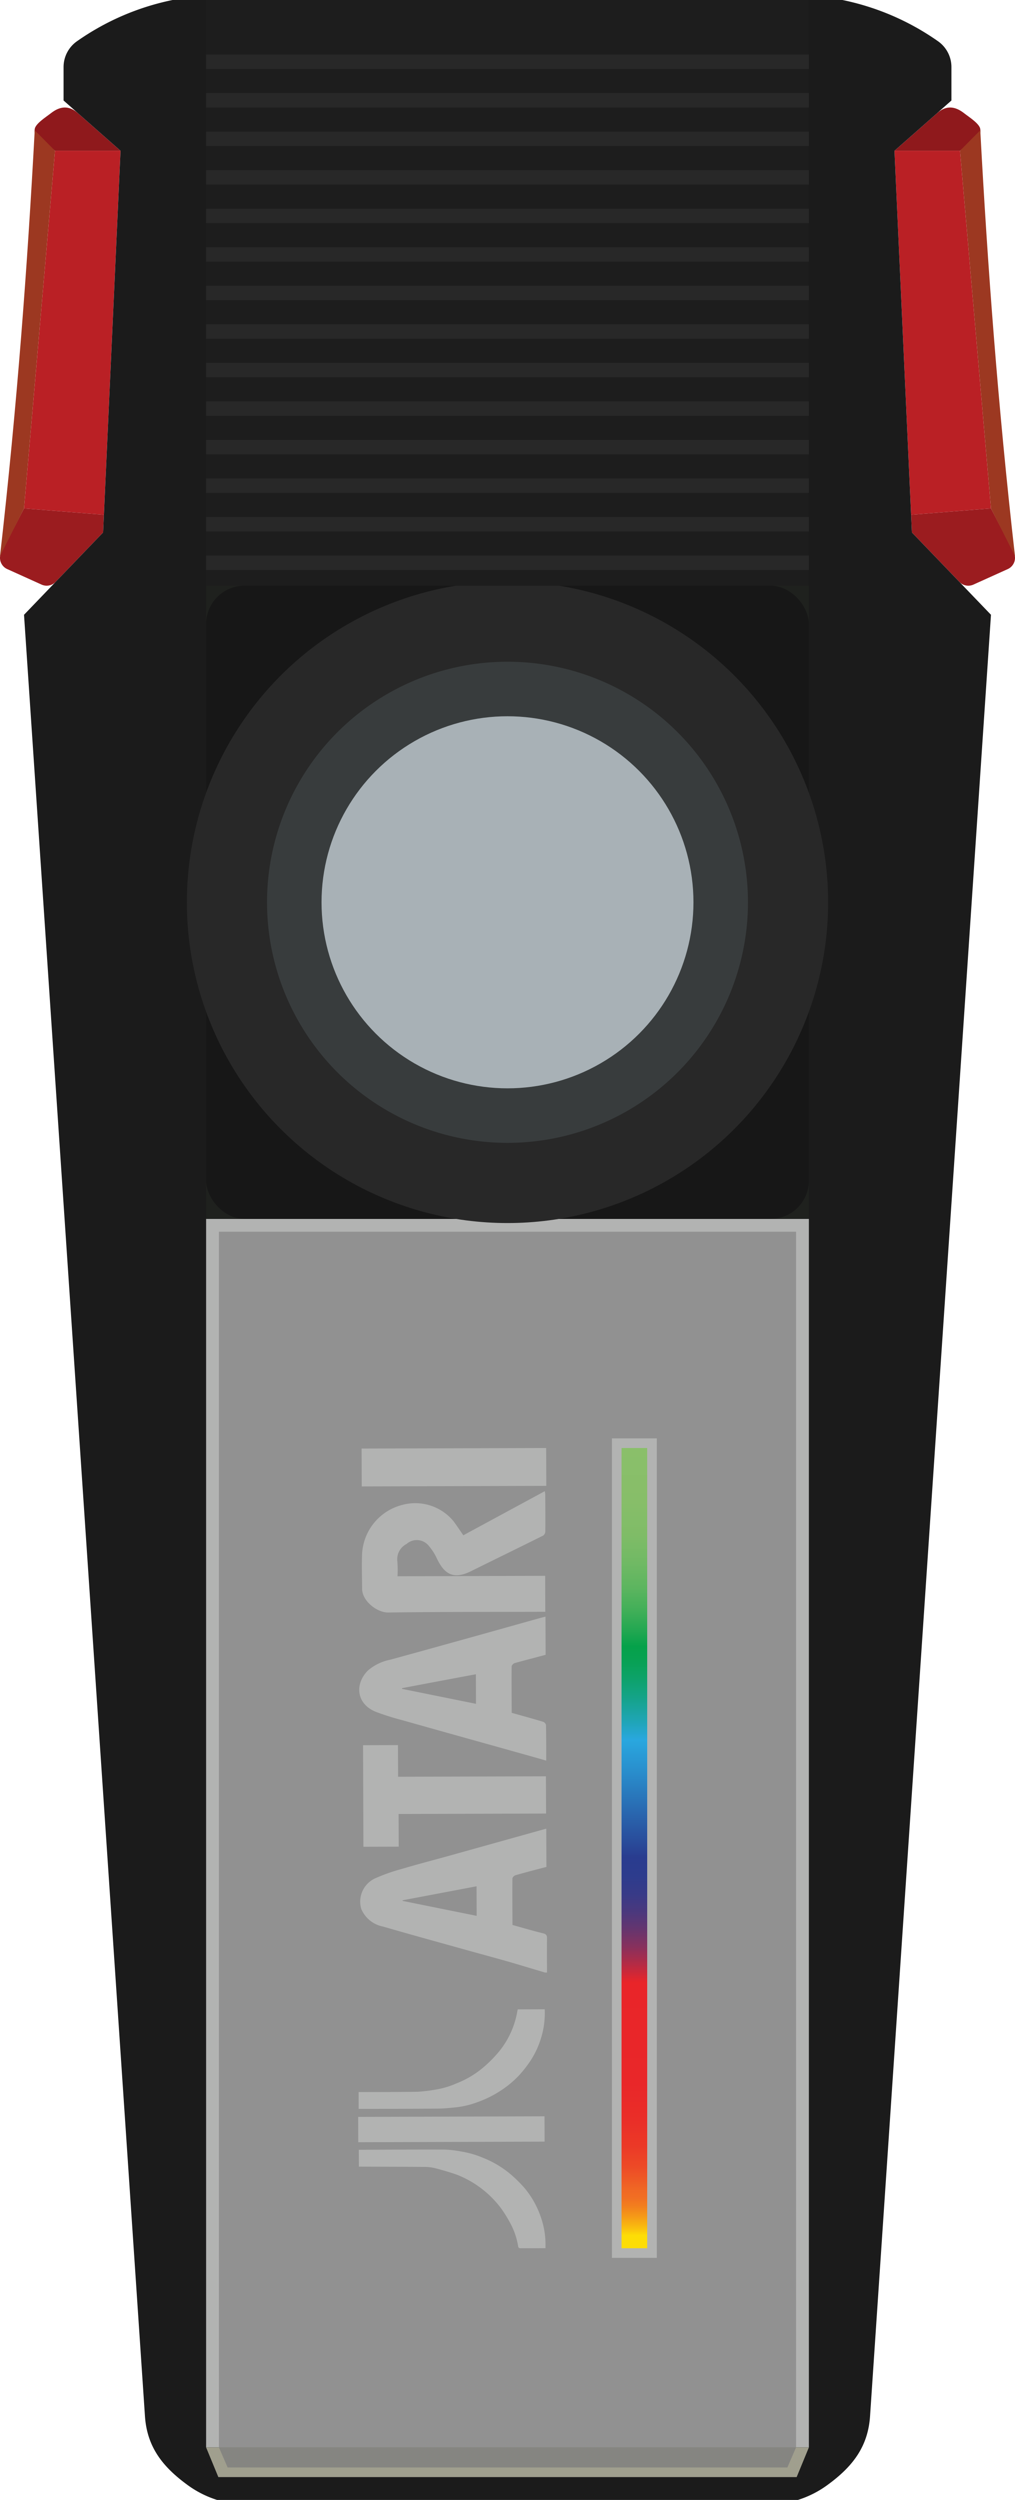 <svg id="Layer_1" data-name="Layer 1" xmlns="http://www.w3.org/2000/svg" xmlns:xlink="http://www.w3.org/1999/xlink" viewBox="0 0 158.285 389.688"><defs><linearGradient id="Degradado_sin_nombre_726" x1="98.928" y1="350.454" x2="98.928" y2="225.714" gradientUnits="userSpaceOnUse"><stop offset="0.016" stop-color="#fddd06"/><stop offset="0.025" stop-color="#fabf0e"/><stop offset="0.04" stop-color="#f59917"/><stop offset="0.053" stop-color="#f27e1e"/><stop offset="0.064" stop-color="#f16e23"/><stop offset="0.073" stop-color="#f06824"/><stop offset="0.08" stop-color="#ef6025"/><stop offset="0.102" stop-color="#ed4a26"/><stop offset="0.128" stop-color="#eb3927"/><stop offset="0.16" stop-color="#ea2e28"/><stop offset="0.206" stop-color="#e92729"/><stop offset="0.332" stop-color="#e92529"/><stop offset="0.334" stop-color="#e5252b"/><stop offset="0.355" stop-color="#b42b45"/><stop offset="0.376" stop-color="#89305c"/><stop offset="0.398" stop-color="#66356e"/><stop offset="0.42" stop-color="#4b387d"/><stop offset="0.442" stop-color="#383a87"/><stop offset="0.465" stop-color="#2d3c8d"/><stop offset="0.489" stop-color="#293c8f"/><stop offset="0.502" stop-color="#294797"/><stop offset="0.593" stop-color="#298ccb"/><stop offset="0.635" stop-color="#29a7df"/><stop offset="0.659" stop-color="#1fa5b5"/><stop offset="0.689" stop-color="#14a387"/><stop offset="0.715" stop-color="#0ca266"/><stop offset="0.737" stop-color="#07a151"/><stop offset="0.752" stop-color="#05a14a"/><stop offset="0.771" stop-color="#21a751"/><stop offset="0.797" stop-color="#41af58"/><stop offset="0.825" stop-color="#5cb55f"/><stop offset="0.856" stop-color="#70b964"/><stop offset="0.891" stop-color="#7fbc67"/><stop offset="0.933" stop-color="#87be69"/><stop offset="1" stop-color="#8abf6a"/></linearGradient></defs><title>controller</title><path d="M149.706,23.5H139.487l6.642-5.855c1.402-1.236,2.776-1.135,4.244.022.731.576,2.397,1.614,2.5,2.462C153.061,21.672,151.664,21.917,149.706,23.5Z" fill="#8f191c"/><polygon points="142.08 80.246 139.487 23.5 149.706 23.5 154.539 79.25 142.08 80.246" fill="#ba2025"/><path d="M158.07,86.081l-3.531-6.831-12.459.996L142.206,83l7.403,7.703a1.938,1.938,0,0,0,2.196.423l5.353-2.419A1.916,1.916,0,0,0,158.07,86.081Z" fill="#9b1c1f"/><path d="M152.89,20.667c1.106,20.5,2.698,42.333,5.395,66.036L154.539,79.25,149.706,23.5l3.179-3.209" fill="#9c3821"/><path d="M8.579,23.5H18.798l-6.642-5.855c-1.402-1.236-2.776-1.135-4.244.022-.731.576-2.397,1.614-2.5,2.462C5.224,21.672,6.62,21.917,8.579,23.5Z" fill="#8f191c"/><polygon points="16.205 80.246 18.798 23.5 8.579 23.5 3.745 79.25 16.205 80.246" fill="#ba2025"/><path d="M.214,86.081l3.531-6.831,12.459.996L16.079,83l-7.403,7.703a1.938,1.938,0,0,1-2.196.423L1.127,88.707A1.916,1.916,0,0,1,.214,86.081Z" fill="#9b1c1f"/><path d="M5.395,20.667C4.289,41.167,2.698,63,0,86.703L3.745,79.25,8.579,23.5,5.399,20.291" fill="#9c3821"/><path d="M79.162,0h-52.25a39.788,39.788,0,0,0-14.892,6.418,4.917,4.917,0,0,0-2.108,4.029v5.219L18.798,23.5,16.079,83,3.745,95.833,22.6,376.562c.301,4.762,2.659,7.856,6.5,10.688a15.855,15.855,0,0,0,4.75,2.438h90.586a15.855,15.855,0,0,0,4.75-2.438c3.841-2.831,6.199-5.925,6.5-10.688L154.539,95.833,142.206,83l-2.719-59.5,8.885-7.833V10.447a4.917,4.917,0,0,0-2.108-4.029A39.788,39.788,0,0,0,131.373,0h-52.25" fill="#1b1b1b"/><rect x="-16.608" y="238.75" width="191.5" height="94" transform="translate(364.892 206.608) rotate(90)" fill="#b2b3b2"/><rect x="34.142" y="192" width="90" height="189.5" fill="#919191"/><polygon points="34.048 386.125 32.142 381.5 126.142 381.5 124.237 386.125 34.048 386.125" fill="#a09f8e"/><polygon points="79.142 381.5 124.142 381.5 122.788 384.625 79.142 384.625 35.497 384.625 34.142 381.5 79.142 381.5" fill="#858581"/><rect x="32.142" y="91.298" width="94" height="98.702" fill="#1f211e"/><rect x="32.142" y="91.298" width="94" height="98.702" rx="5.976" fill="#171717"/><circle cx="79.142" cy="140.649" r="50" fill="#282828"/><circle cx="79.142" cy="140.649" r="37.5" fill="#383c3d"/><circle cx="79.142" cy="140.649" r="29" fill="#a8b1b6"/><path d="M84.092,285.353c-4.795,1.34-9.607,2.68-14.402,4.021-2.38.654-4.76,1.277-7.123,1.979a27.932,27.932,0,0,0-4.116,1.464,4.003,4.003,0,0,0-2.122,4.726,4.638,4.638,0,0,0,3.401,2.768c4.161,1.203,8.339,2.358,12.5,3.514,2.333.656,4.665,1.28,6.981,1.936,1.933.563,3.848,1.141,5.78,1.719l.313-.001c-.007-1.799-.013-3.599-.002-5.382-.001-.395-.107-.6-.577-.725-1.601-.39-3.186-.858-4.805-1.311-.009-2.431-.035-4.846-.009-7.245-.001-.174.277-.459.485-.507,1.598-.462,3.214-.878,4.813-1.293l-.022-5.966C84.787,285.161,84.44,285.257,84.092,285.353Zm-9.76,13.288q-5.795-1.166-11.556-2.333c-0-.031.017-.063.017-.095,3.823-.722,7.647-1.444,11.522-2.181Z" fill="#b2b3b2" fill-rule="evenodd"/><path d="M85.193,231.616c-9.555.029-19.111.057-28.782.087-.007-1.993-.015-3.948-.022-5.903q14.391-.043,28.782-.087Q85.182,228.665,85.193,231.616Z" fill="#b2b3b2" fill-rule="evenodd"/><path d="M61.99,245.707c7.74-.023,15.35-.046,23.025-.069.007,1.851.014,3.678.021,5.607-.293.001-.607.002-.92.003-7.855.024-15.711-.002-23.565.108-1.785.025-4.072-1.821-4.081-3.68-.008-1.795-.073-3.591-.007-5.384a8.331,8.331,0,0,1,6.229-7.697,7.725,7.725,0,0,1,8.051,2.557c.51.695.986,1.412,1.511,2.167q6.241-3.378,12.702-6.875a4.412,4.412,0,0,1,.075.541c.012,1.918.028,3.835.009,5.753a.804.804,0,0,1-.336.626c-3.747,1.868-7.516,3.7-11.269,5.56-2.862,1.418-4.204.277-5.285-1.941a8.59,8.59,0,0,0-1.356-2.105,2.394,2.394,0,0,0-3.4-.199,2.664,2.664,0,0,0-1.431,2.685A17.226,17.226,0,0,1,61.99,245.707Z" fill="#b2b3b2" fill-rule="evenodd"/><path d="M83.971,252.286c-4.795,1.34-9.59,2.696-14.402,4.021-2.901.814-5.82,1.612-8.722,2.41a7.53,7.53,0,0,0-3.472,1.683c-2.045,2.042-1.877,5.167,1.223,6.436a40.964,40.964,0,0,0,4.109,1.298c5.745,1.624,11.472,3.217,17.217,4.825,1.723.484,3.464.968,5.258,1.484-.007-1.91.004-3.725-.038-5.556a.707.707,0,0,0-.471-.504c-1.602-.485-3.221-.922-4.875-1.39-.009-2.415-.035-4.83-.009-7.229-.001-.19.277-.459.468-.522,1.616-.447,3.232-.862,4.83-1.293l-.022-5.95C84.684,252.094,84.336,252.19,83.971,252.286Zm-9.742,13.304c-3.864-.778-7.693-1.555-11.539-2.333-0-.032.017-.079.017-.111,3.806-.722,7.629-1.443,11.505-2.165Z" fill="#b2b3b2" fill-rule="evenodd"/><path d="M85.158,282.693c-7.685.023-15.312.046-22.999.069.006,1.71.012,3.372.019,5.094-1.854.006-3.65.011-5.504.016-.019-5.249-.038-10.517-.058-15.832,1.794-.005,3.59-.011,5.446-.016.006,1.634.012,3.247.018,4.934,7.705-.023,15.352-.046,23.056-.069C85.144,278.84,85.151,280.716,85.158,282.693Z" fill="#b2b3b2" fill-rule="evenodd"/><path d="M84.944,313.204a13.033,13.033,0,0,1-.603,4.589,13.607,13.607,0,0,1-2.063,4.078,19.967,19.967,0,0,1-1.276,1.573,15.639,15.639,0,0,1-2.987,2.485,16.685,16.685,0,0,1-3.502,1.732,14.092,14.092,0,0,1-3.295.815c-.963.095-1.929.203-2.895.211-4.003.035-8.005.036-12.008.049-.121 0-.242.001-.382.001-.003-.876-.006-1.725-.009-2.63l.345-.001c2.953-.01,5.907.008,8.859-.045a23.985,23.985,0,0,0,2.807-.336,13.493,13.493,0,0,0,3.286-.983,14.741,14.741,0,0,0,4.526-2.802,19.704,19.704,0,0,0,2.11-2.188,13.536,13.536,0,0,0,2.83-6.307,2.28,2.28,0,0,1,.057-.225Z" fill="#b2b3b2" fill-rule="evenodd"/><path d="M55.856,329.982l29.059-.095c.004,1.313.009,2.608.013,3.946q-14.53.048-29.059.095Q55.863,331.955,55.856,329.982Z" fill="#b2b3b2" fill-rule="evenodd"/><path d="M85.068,350.446c-1.368.004-2.684.013-4.001.004a.33.33,0,0,1-.247-.207,11.519,11.519,0,0,0-1.148-3.513,20.673,20.673,0,0,0-1.521-2.484,15.805,15.805,0,0,0-6.843-5.232c-1.108-.396-2.239-.72-3.371-1.02a6.765,6.765,0,0,0-1.657-.214c-3.371-.03-6.741-.033-10.111-.045-.06-0-.121 0-.203.001-.003-.876-.006-1.733-.009-2.63l.363-.001c4.372-.014,8.745-.046,13.117-.028a17.679,17.679,0,0,1,2.593.317,14.443,14.443,0,0,1,3.264.95,15.432,15.432,0,0,1,4.647,2.852,20.613,20.613,0,0,1,1.842,1.854,14.076,14.076,0,0,1,2.531,4.476,12.772,12.772,0,0,1,.752,4.585C85.065,350.21,85.067,350.311,85.068,350.446Z" fill="#b2b3b2" fill-rule="evenodd"/><rect x="35.058" y="284.584" width="127.74" height="7" transform="translate(387.012 189.156) rotate(90)" fill="#b2b3b2"/><rect x="96.928" y="225.714" width="4" height="124.74" fill="url(#Degradado_sin_nombre_726)"/><rect x="32.142" width="94" height="91.298" fill="#1d1d1d"/><rect x="32.142" y="8.5" width="94" height="2.25" fill="#282828"/><rect x="32.142" y="14.507" width="94" height="2.25" fill="#282828"/><rect x="32.142" y="20.515" width="94" height="2.25" fill="#282828"/><rect x="32.142" y="26.522" width="94" height="2.25" fill="#282828"/><rect x="32.142" y="32.53" width="94" height="2.25" fill="#282828"/><rect x="32.142" y="38.537" width="94" height="2.25" fill="#282828"/><rect x="32.142" y="44.544" width="94" height="2.25" fill="#282828"/><rect x="32.142" y="50.552" width="94" height="2.25" fill="#282828"/><rect x="32.142" y="56.559" width="94" height="2.25" fill="#282828"/><rect x="32.142" y="62.567" width="94" height="2.25" fill="#282828"/><rect x="32.142" y="68.574" width="94" height="2.25" fill="#282828"/><rect x="32.142" y="74.581" width="94" height="2.25" fill="#282828"/><rect x="32.142" y="80.589" width="94" height="2.25" fill="#282828"/><rect x="32.142" y="86.596" width="94" height="2.25" fill="#282828"/></svg>